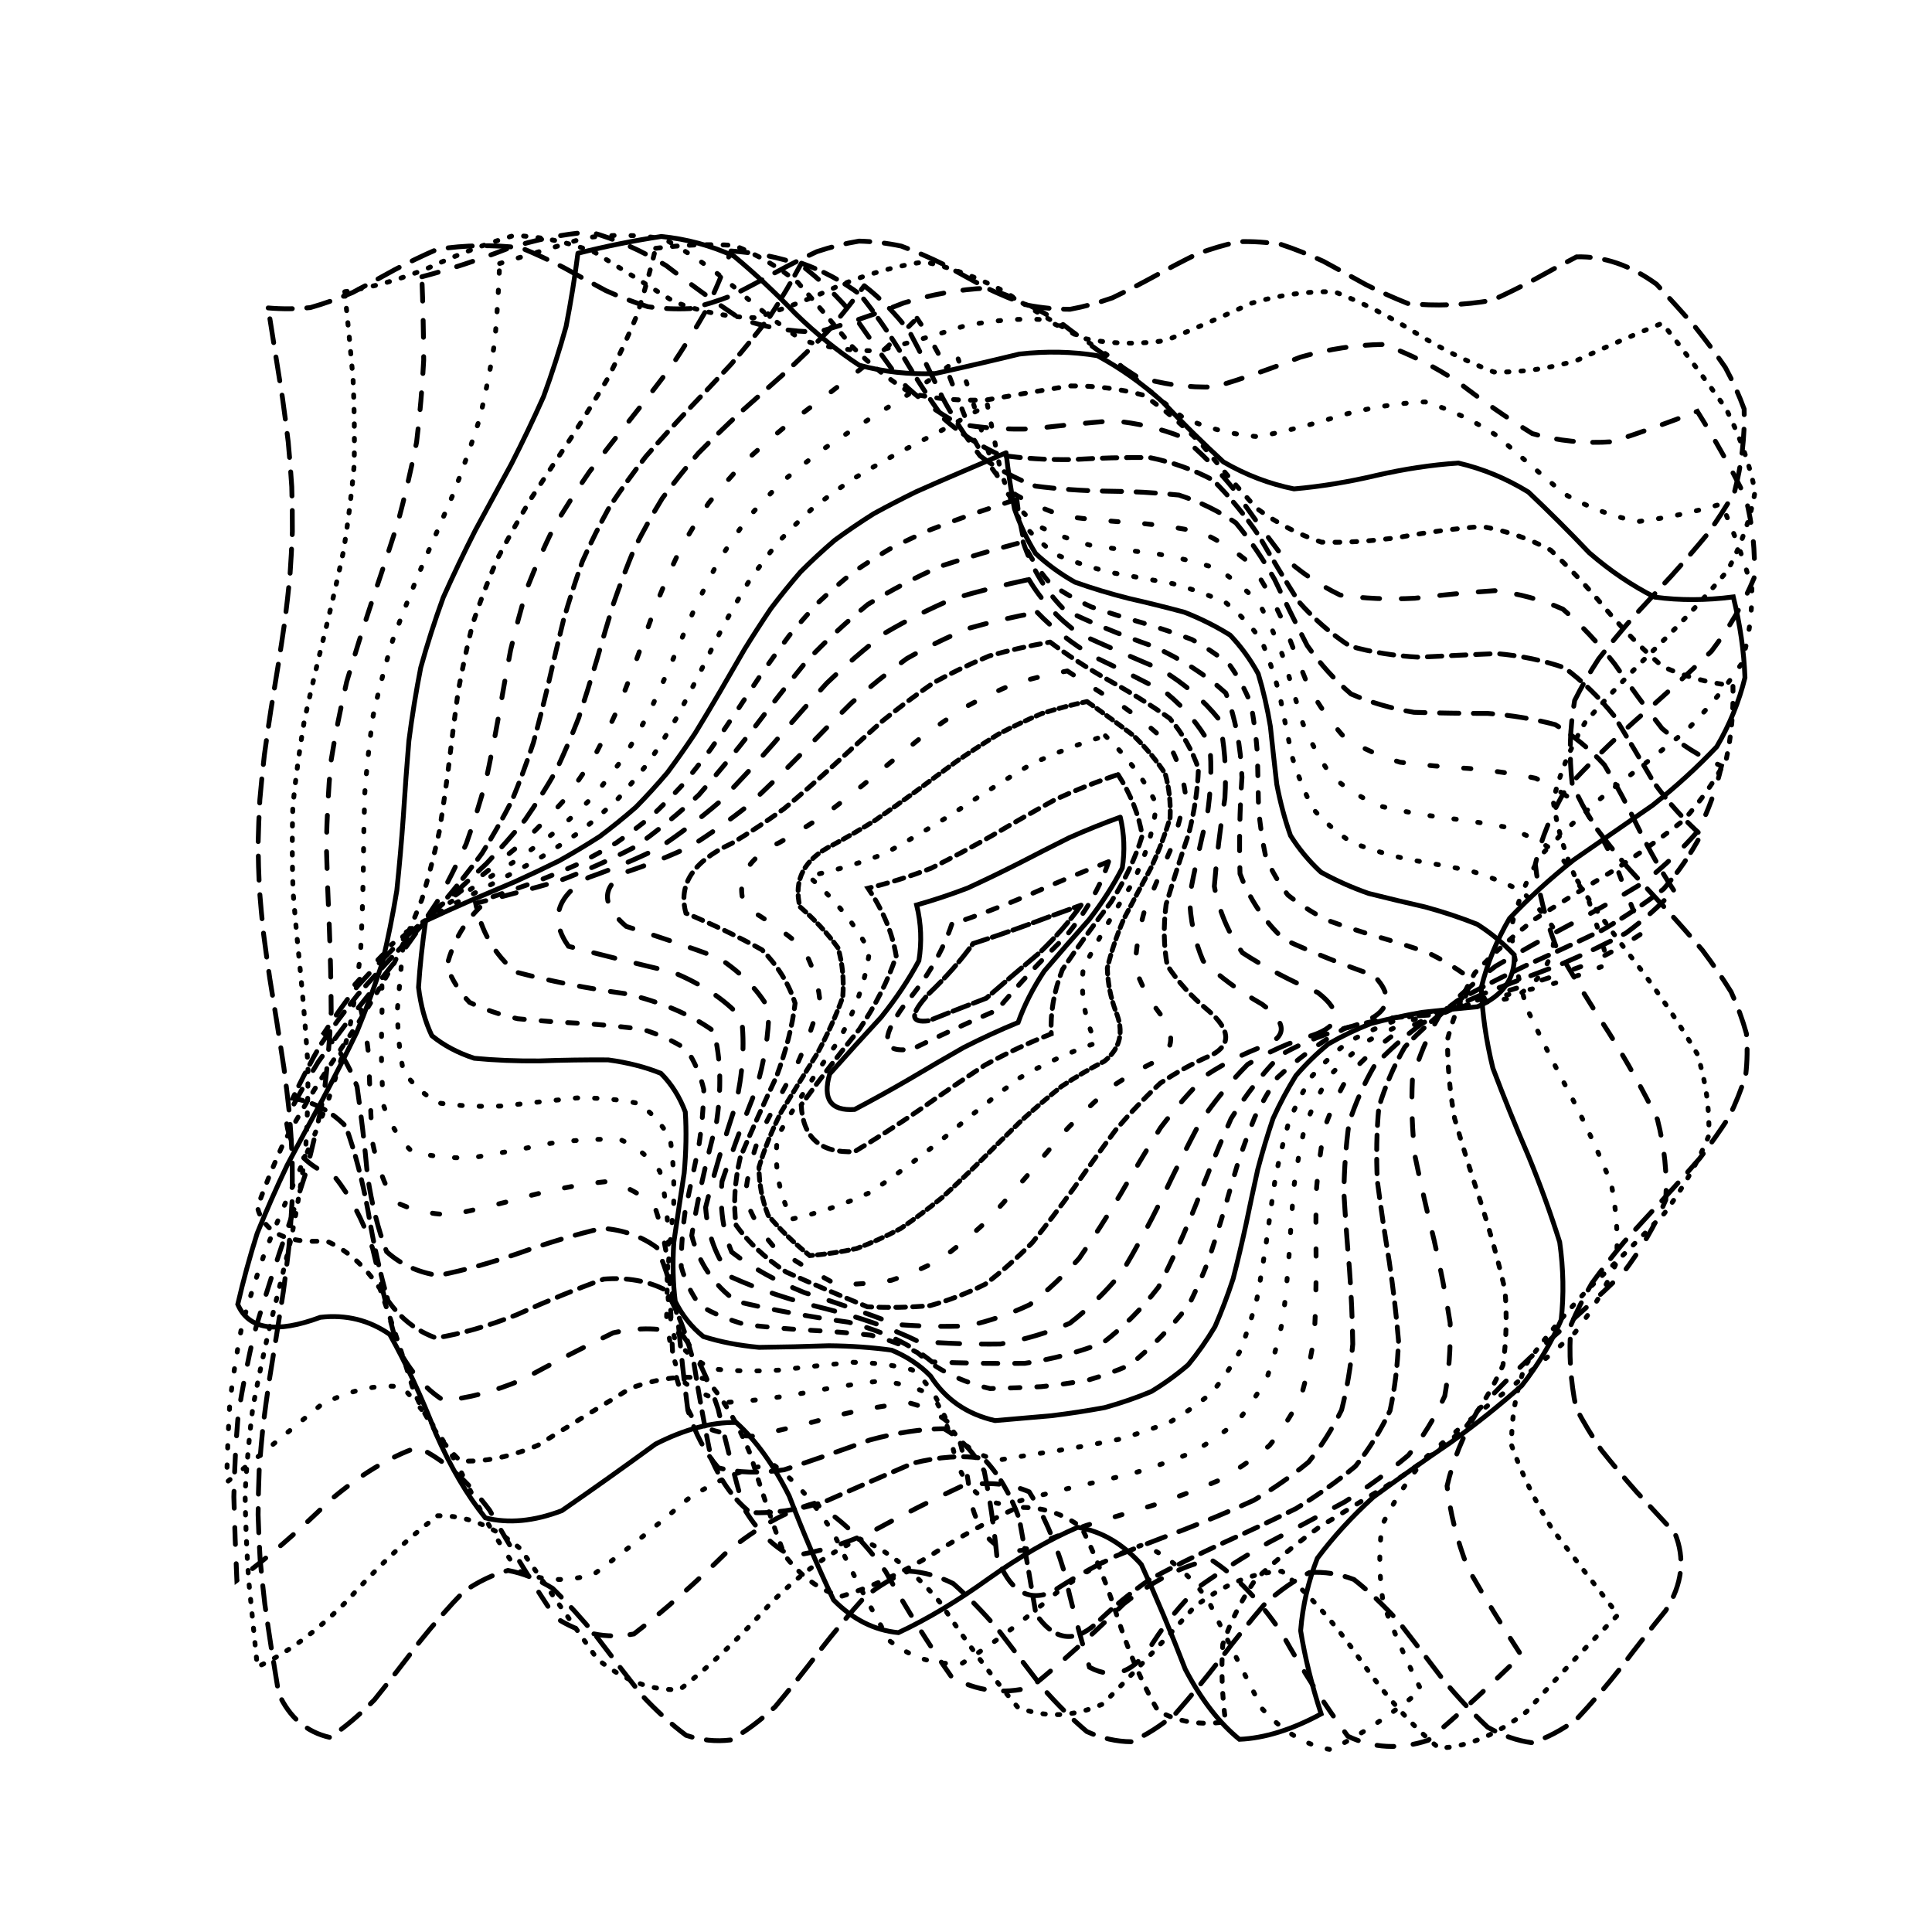 <svg xmlns="http://www.w3.org/2000/svg" version="1.1" xmlns:xlink="http://www.w3.org/1999/xlink" xmlns:svgjs="http://svgjs.dev/svgjs" viewBox="0 0 800 800"><defs><linearGradient x1="50%" y1="0%" x2="50%" y2="100%" id="ccchaos-grad"><stop stop-color="hsl(265, 55%, 30%)" stop-opacity="1" offset="0%"></stop><stop stop-color="hsl(265, 55%, 60%)" stop-opacity="1" offset="100%"></stop></linearGradient></defs><g stroke-width="2" stroke="url(#ccchaos-grad)" fill="none" stroke-linecap="round"><path d="M111.04 127.51Q119.78 128.27 128.52 127.36 137.26 124.88 145.99 121.13 154.73 116.55 163.47 111.67 172.21 107.06 180.95 103.26 198.43 100.56 215.9 102.68 224.64 106.27 233.38 110.77 242.12 115.65 250.86 120.33 259.59 124.27 268.33 127.01 277.07 128.22 285.81 127.78 294.55 125.71 303.29 122.28 312.02 117.88 320.76 113.02 329.5 108.28 338.24 104.2 346.98 101.28 355.72 99.84 364.46 100.05 373.19 101.9 381.93 105.16 390.67 109.46 399.41 114.29 408.15 119.08 416.89 123.28 425.62 126.39 434.36 128.05 443.1 128.07 451.84 126.44 460.58 123.35 469.32 119.17 478.05 114.39 486.79 109.55 495.53 105.24 504.27 101.95 513.01 100.07 521.75 99.82 530.49 101.23 539.22 104.13 547.96 108.19 556.7 112.92 565.44 117.78 574.18 122.2 582.92 125.66 600.39 127.4 617.87 124.34 626.61 120.42 635.35 115.75 644.08 110.87 652.82 106.36 669.75 105.9 685.93 117.68 693.93 126.3 701.57 134.92 708.51 143.54 714.43 152.16 719.08 160.77 722.22 169.39 722.7 186.63 718.17 203.87 713.23 212.49 707.06 221.11 699.93 229.73 692.18 238.35 684.15 246.97 676.21 255.59 668.7 264.21 661.97 272.82 656.33 281.44 652.03 290.06 649 307.3 651.01 324.54 654.86 333.16 660.12 341.78 666.54 350.4 673.85 359.02 681.7 367.64 689.74 376.26 697.61 384.87 704.96 393.49 711.46 402.11 716.81 410.73 720.76 419.35 723.15 427.97 723.86 436.59 722.86 445.21 720.2 453.83 716 462.45 710.44 471.07 703.79 479.69 696.32 488.31 688.39 496.93 680.36 505.54 672.58 514.16 665.4 522.78 659.15 531.4 654.11 540.02 650.52 548.64 649.06 565.88 652.65 583.12 657.19 591.74 663.03 600.36 669.91 608.98 677.52 617.59 685.5 626.21 693.51 634.83 700.06 650.64 689.73 666.89 680.51 678.18 671.29 690.38 662.07 702.07 652.85 711.89 643.63 718.67 634.42 721.63 625.2 720.42 615.98 715.18 606.76 706.53 597.54 695.47 588.32 683.31 579.1 671.46 569.88 661.31 560.67 654.05 551.45 650.53 542.23 651.16 533.01 655.86 523.79 664.09 514.57 674.88 505.35 686.98 496.13 698.95 486.92 709.42 477.7 717.14 468.48 721.21 459.26 721.17 450.04 717.01 440.82 709.22 431.6 698.72 422.39 686.72 413.17 674.64 403.95 663.89 394.73 655.73 385.51 651.1 376.29 650.56 367.07 654.16 357.85 661.49 348.64 671.69 339.42 683.56 330.2 695.71 320.98 706.73 311.76 715.32 302.54 720.48 293.32 721.61 284.1 718.56 274.89 711.71 265.67 701.85 256.45 690.13 247.23 677.93 238.01 666.67 228.79 657.68 219.57 651.99 210.35 650.29 201.14 652.76 191.92 659.12 182.7 668.63 173.48 680.16 164.26 692.38 155.04 703.86 145.82 713.24 136.6 719.43 122.12 716.14 115.41 701.31 113.9 692.05 112.4 682.8 110.97 673.54 109.67 664.29 108.57 655.03 107.72 645.78 107.15 636.52 106.88 627.27 106.94 618.02 107.32 608.76 108 599.51 108.94 590.25 110.12 581 111.47 571.74 112.93 562.49 114.45 553.23 115.94 543.98 117.34 534.72 118.6 525.47 119.64 516.21 120.43 506.96 120.93 497.7 121.12 488.45 120.99 479.19 120.54 469.94 119.79 460.68 118.79 451.43 117.57 442.17 116.18 432.92 114.7 423.66 113.19 414.41 111.71 405.15 110.33 395.9 109.13 386.64 108.14 377.39 107.41 368.14 106.98 358.88 106.87 349.63 107.08 340.37 107.6 331.12 108.41 321.86 109.47 312.61 110.74 303.35 112.15 294.1 113.65 284.84 115.16 275.59 116.62 266.33 117.96 257.08 119.12 247.82 120.05 238.57 120.71 229.31 121.06 220.06 121.1 210.8 120.81 201.55 120.22 192.29 119.35 183.04 118.23 173.78 116.93 164.53 115.49 155.27 113.98 146.02 112.48 136.76 111.04 127.51" stroke-dasharray="10 6" transform="rotate(0, 400, 400)" opacity="0.85"></path><path d="M123.72 139.62Q140.76 135.68 157.79 127.24 174.83 117.85 191.87 111.48 208.9 110.8 225.94 116.1 242.97 125.15 260.01 134.13 277.04 139.27 294.08 138.39 311.11 131.87 328.15 122.45 345.18 114.11 362.22 110.35 379.26 112.76 396.29 120.33 413.33 129.86 430.36 137.34 447.4 139.62 464.43 135.74 481.47 127.33 498.5 117.94 515.54 111.52 532.57 110.77 549.61 116.02 566.64 125.05 583.68 134.06 600.72 139.25 617.75 138.43 634.79 131.95 651.82 122.54 668.86 114.17 684 130.88 697.65 147.59 707.56 164.31 712.09 181.02 710.5 197.73 703.04 214.44 690.96 231.16 676.23 247.87 661.3 264.58 648.64 281.29 640.32 298.01 637.73 314.72 641.3 331.43 650.43 348.14 663.62 364.85 678.68 381.57 693.14 398.28 704.6 414.99 711.17 431.7 711.77 448.42 706.29 465.13 695.65 481.84 681.6 498.55 666.45 515.27 652.72 531.98 642.66 548.69 637.95 565.4 639.35 582.12 646.64 598.83 658.61 615.54 673.29 632.25 688.25 648.97 670.73 669.1 653.22 691.72 635.7 707.29 618.19 709.26 600.67 696.79 583.15 675.14 565.64 653.43 548.12 640.8 530.61 642.59 513.09 658.02 495.57 680.61 478.06 700.83 460.54 710.17 443.03 704.69 425.51 686.69 407.99 663.77 390.48 645.58 372.96 639.78 355.45 648.82 337.93 668.88 320.41 691.52 302.9 707.2 285.38 709.31 267.87 696.96 250.35 675.36 232.83 653.6 215.32 640.86 197.8 642.5 180.29 657.83 162.77 680.39 145.26 700.68 127.74 710.15 124.64 692.32 121.6 674.49 119.12 656.66 117.61 638.83 117.32 621 118.3 603.17 120.38 585.34 123.23 567.51 126.36 549.69 129.27 531.86 131.48 514.03 132.61 496.2 132.48 478.37 131.12 460.54 128.75 442.71 125.76 424.88 122.64 407.05 119.91 389.22 118.02 371.39 117.28 353.57 117.82 335.74 119.54 317.91 122.16 300.08 125.25 282.25 128.3 264.42 130.8 246.59 132.35 228.76 132.68 210.93 131.74 193.1 129.69 175.27 126.86 157.44 123.72 139.62" stroke-dasharray="1 5" transform="rotate(4.04, 400, 400)" opacity="0.57"></path><path d="M136.8 149.11Q153.38 142.12 169.97 132.75 186.55 124.64 203.14 120.95 219.72 123.12 236.31 130.31 252.89 139.71 269.48 147.66 286.06 151.07 302.65 148.61 319.24 141.24 335.82 131.83 352.41 124.03 368.99 120.9 385.58 123.64 402.16 131.2 418.75 140.62 435.33 148.24 451.92 151.09 468.5 148.07 485.09 140.34 501.68 130.92 518.26 123.48 534.85 120.91 551.43 124.21 568.02 132.11 584.6 141.51 601.19 148.77 617.77 151.06 634.36 147.47 650.94 139.42 667.53 130.04 681.24 146.29 692.33 162.55 699.09 178.8 700.51 195.06 696.37 211.31 687.29 227.57 674.67 243.83 660.41 260.08 646.71 276.34 635.64 292.59 628.88 308.85 627.48 325.1 631.64 341.36 640.73 357.62 653.37 373.87 667.62 390.13 681.32 406.38 692.38 422.64 699.12 438.9 700.5 455.15 696.32 471.41 687.22 487.66 674.58 503.92 660.32 520.17 646.63 536.43 635.58 552.69 628.86 568.94 627.49 585.2 631.69 601.45 640.81 617.71 653.46 633.96 667.71 650.22 651.12 671.91 634.54 690.52 617.95 698.8 601.36 693.53 584.77 676.75 568.18 655.01 551.59 636.77 535 629.12 518.41 635.06 501.82 652.27 485.23 674.04 468.64 691.9 452.05 698.89 435.46 692.3 418.87 674.68 402.28 652.91 385.69 635.45 369.1 629.1 352.51 636.35 335.92 654.36 319.33 676.12 302.74 693.16 286.15 698.85 269.56 690.96 252.97 672.57 236.38 650.85 219.79 634.24 203.2 629.22 186.61 637.74 170.02 656.49 153.43 678.16 136.84 694.31 133.61 677.27 130.74 660.24 128.68 643.2 127.73 626.16 128.04 609.12 129.56 592.09 132.06 575.05 135.16 558.01 138.39 540.97 141.26 523.94 143.32 506.9 144.26 489.86 143.95 472.82 142.42 455.79 139.92 438.75 136.82 421.71 133.59 404.67 130.73 387.64 128.67 370.6 127.73 353.56 128.04 336.52 129.57 319.49 132.08 302.45 135.18 285.41 138.41 268.37 141.27 251.34 143.33 234.3 144.27 217.26 143.94 200.22 142.41 183.19 139.9 166.15 136.8 149.11" stroke-dasharray="7 8" transform="rotate(8.08, 400, 400)" opacity="0.69"></path><path d="M150.12 156.13Q166.23 147.32 182.34 138.4 198.45 132.56 214.56 131.9 230.67 136.65 246.78 145.11 262.89 154.24 279 160.78 295.11 162.37 311.22 158.45 327.33 150.42 343.45 141.16 359.56 133.99 375.67 131.49 391.78 134.55 407.89 142.07 424 151.35 440.11 159.08 456.22 162.47 472.33 160.31 488.44 153.38 504.55 144.16 520.66 135.95 536.77 131.71 552.88 132.95 568.99 139.22 585.1 148.29 601.22 156.89 617.33 161.94 633.44 161.63 649.55 156.08 665.66 147.26 677.2 163.09 685.35 178.91 688.97 194.73 687.55 210.56 681.29 226.38 671.06 242.2 658.31 258.02 644.81 273.85 632.46 289.67 622.98 305.49 617.71 321.31 617.38 337.14 622.04 352.96 631.04 368.78 643.11 384.61 656.56 400.43 669.52 416.25 680.16 432.07 687 447.9 689.07 463.72 686.09 479.54 678.48 495.37 667.29 511.19 654.1 527.01 640.76 542.83 629.13 558.66 620.84 574.48 617.06 590.3 618.31 606.13 624.42 621.95 634.53 637.77 647.23 653.59 631.55 673.19 615.88 685.54 600.2 686.22 584.52 674.99 568.85 655.87 553.17 635.72 537.49 621.76 521.82 619.01 506.14 628.44 490.46 646.68 474.79 667.19 459.11 682.6 443.43 687.4 427.76 679.86 412.08 662.69 396.4 642.04 380.73 625.32 365.05 618.52 349.37 624.09 333.7 640.03 318.02 660.61 302.34 678.46 286.67 687.18 270.99 683.64 255.31 669.11 239.63 648.8 223.96 629.99 208.28 619.44 192.6 620.91 176.93 633.89 161.25 653.72 145.57 673.29 142.44 657.13 139.95 640.97 138.44 624.81 138.13 608.65 139.07 592.49 141.11 576.33 143.98 560.16 147.27 544 150.52 527.84 153.28 511.68 155.16 495.52 155.89 479.36 155.38 463.19 153.69 447.03 151.07 430.87 147.88 414.71 144.56 398.55 141.58 382.39 139.36 366.23 138.21 350.06 138.29 333.9 139.59 317.74 141.93 301.58 144.98 285.42 148.31 269.26 151.45 253.09 153.97 236.93 155.52 220.77 155.87 204.61 154.97 188.45 152.96 172.29 150.12 156.13" stroke-dasharray="1 7" transform="rotate(12.12, 400, 400)" opacity="0.09"></path><path d="M163.51 161.26Q179.11 152.16 194.71 144.98 210.31 142.08 225.9 144.42 241.5 151.22 257.1 160.26 272.7 168.55 288.29 173.36 303.89 173.13 319.49 167.91 335.09 159.43 350.68 150.48 366.28 144 381.88 142.13 397.48 145.47 413.07 152.93 428.67 162.06 444.27 169.85 459.87 173.74 475.46 172.45 491.06 166.4 506.66 157.59 522.26 148.91 537.85 143.22 553.45 142.39 569.05 146.69 584.65 154.71 600.24 163.82 615.84 171 631.44 173.91 647.04 171.58 662.64 164.78 671.49 180.15 676.57 195.52 677.2 210.88 673.32 226.25 665.43 241.62 654.52 256.99 642.01 272.35 629.5 287.72 618.59 303.09 610.68 318.45 606.79 333.82 607.42 349.19 612.48 364.55 621.33 379.92 632.83 395.29 645.51 410.65 657.73 426.02 667.94 441.39 674.82 456.75 677.49 472.12 675.6 487.49 669.4 502.85 659.69 518.22 647.71 533.59 634.99 548.95 623.18 564.32 613.77 579.69 607.99 595.06 606.57 610.42 609.69 625.79 616.96 641.16 627.44 656.52 612.65 671.07 597.86 676.05 583.07 669.83 568.28 654.45 553.48 634.98 538.69 617.81 523.9 608.6 509.11 610.37 494.32 622.55 479.53 641.13 464.73 659.99 449.94 672.93 435.15 675.69 420.36 667.37 405.57 650.7 390.77 631.17 375.98 615.2 361.19 608.04 346.4 612.05 331.61 625.92 316.82 645.07 302.02 663.21 287.23 674.37 272.44 674.88 257.65 664.57 242.86 646.84 228.06 627.51 213.27 612.94 198.48 607.94 183.69 614.14 160.1 631.62 149.36 618.49 148.52 603.25 148.9 588.01 150.45 572.77 152.96 557.53 156.12 542.29 159.52 527.04 162.73 511.8 165.32 496.56 166.98 481.32 167.48 466.08 166.77 450.84 164.93 435.6 162.2 420.36 158.93 405.12 155.54 389.87 152.47 374.63 150.1 359.39 148.75 344.15 148.58 328.91 149.62 313.67 151.74 298.43 154.65 283.19 158 267.94 161.34 252.7 164.26 237.46 166.37 222.22 167.41 206.98 167.24 191.74 165.88 176.5 163.51 161.26" stroke-dasharray="8 0" transform="rotate(16.16, 400, 400)" opacity="0.18"></path><path d="M176.78 165.48Q191.82 157.6 206.85 153.14 221.89 153.45 236.93 158.42 251.96 166.58 267 175.46 282.04 182.4 297.07 185.31 312.11 183.32 327.15 177.02 342.18 168.31 357.22 159.81 372.26 154.07 387.29 152.81 402.33 156.42 417.37 163.8 432.41 172.75 447.44 180.57 462.48 184.91 477.52 184.47 492.55 179.38 507.59 171.16 522.63 162.3 537.66 155.45 552.7 152.67 567.74 154.79 582.77 161.19 597.81 169.92 612.85 178.38 627.88 184.02 642.92 185.14 657.96 181.41 663.86 196.26 665.91 211.11 663.88 225.96 658 240.81 648.97 255.66 637.82 270.51 625.89 285.36 614.54 300.21 605.13 315.05 598.74 329.9 596.12 344.75 597.59 359.6 602.96 374.45 611.61 389.3 622.54 404.15 634.45 419 645.96 433.85 655.71 448.7 662.58 463.55 665.75 478.39 664.85 493.24 659.99 508.09 651.74 522.94 641.07 537.79 629.21 552.64 617.56 567.49 607.49 582.34 600.16 597.19 596.44 612.04 596.77 626.88 601.1 641.73 608.93 656.58 594.98 664.27 581.03 661.96 567.09 650.34 553.14 632.91 539.19 614.9 525.25 601.73 511.3 597.36 497.35 603.09 483.4 617.2 469.46 635.47 455.51 652.38 441.56 662.87 427.62 663.78 413.67 654.84 399.72 638.73 385.77 620.3 371.83 605.08 357.88 597.65 343.93 600.24 329.99 612.07 316.04 629.59 302.09 647.53 288.15 660.5 274.2 664.61 260.25 658.61 246.3 644.32 232.36 626.02 218.41 609.22 204.46 598.96 190.52 598.32 168.47 608.47 159.11 595.11 159.02 580.79 160.09 566.47 162.21 552.15 165.12 537.83 168.48 523.51 171.9 509.19 174.99 494.86 177.37 480.54 178.77 466.22 179.03 451.9 178.12 437.58 176.13 423.26 173.32 408.94 169.99 394.62 166.55 380.3 163.4 365.97 160.9 351.65 159.35 337.33 158.92 323.01 159.68 308.69 161.52 294.37 164.24 280.05 167.52 265.73 170.97 251.41 174.18 237.09 176.79 222.76 178.49 208.44 179.08 194.12 178.49 179.8 176.78 165.48" stroke-dasharray="2 5" transform="rotate(20.2, 400, 400)" opacity="0.81"></path><path d="M189.71 169.99Q204.14 164.58 218.56 163.38 232.98 166.72 247.4 173.68 261.83 182.37 276.25 190.41 290.67 195.61 305.1 196.54 319.52 192.94 333.94 185.81 348.36 177.09 362.79 169.17 377.21 164.2 391.63 163.55 406.06 167.39 420.48 174.67 434.9 183.41 449.32 191.22 463.75 195.96 478.17 196.34 492.59 192.25 507.01 184.81 521.44 176.06 535.86 168.38 550.28 163.88 564.71 163.78 579.13 168.11 593.55 175.68 607.97 184.44 622.4 191.98 636.82 196.25 651.24 196.07 654.15 210.32 653.43 224.56 649.16 238.81 641.79 253.05 632.11 267.3 621.13 281.54 610.04 295.79 600.01 310.03 592.1 324.28 587.15 338.52 585.69 352.77 587.87 367.01 593.47 381.26 601.89 395.5 612.22 409.75 623.39 423.99 634.19 438.24 643.49 452.48 650.29 466.73 653.87 480.97 653.85 495.22 650.24 509.46 643.41 523.71 634.1 537.95 623.29 552.2 612.13 566.44 601.8 580.69 593.41 594.93 587.84 609.18 585.69 623.42 583.09 644.96 565.85 643.78 552.7 628.81 539.55 611.43 526.4 596.39 513.25 587.8 500.1 588 486.95 596.95 473.8 612.19 460.65 629.56 447.5 644.32 434.35 652.43 421.2 651.68 408.05 642.28 394.9 626.78 381.74 609.43 368.59 594.97 355.44 587.34 342.29 588.64 329.14 598.5 315.99 614.24 302.84 631.55 289.69 645.7 276.54 652.83 263.39 650.99 250.24 640.68 237.09 624.72 223.94 607.47 210.79 593.64 197.64 587.01 177.14 588.05 169.32 573.26 169.99 559.81 171.73 546.37 174.34 532.93 177.55 519.49 181.02 506.05 184.38 492.6 187.28 479.16 189.4 465.72 190.52 452.28 190.53 438.84 189.42 425.39 187.3 411.95 184.41 398.51 181.05 385.07 177.58 371.63 174.36 358.18 171.75 344.74 170.01 331.3 169.33 317.86 169.78 304.41 171.32 290.97 173.78 277.53 176.9 264.09 180.35 250.65 183.76 237.2 186.77 223.76 189.07 210.32 190.39 196.88 190.62 183.44 189.71 169.99" stroke-dasharray="7 9" transform="rotate(24.24, 400, 400)" opacity="0.93"></path><path d="M202.11 176Q215.86 173.83 229.62 175.91 243.37 181.71 257.13 189.81 270.88 198.2 284.64 204.81 298.39 208.01 312.15 207 325.9 202.03 339.66 194.34 353.41 185.82 367.17 178.58 380.92 174.41 394.68 174.34 408.44 178.38 422.19 185.54 435.95 194.05 449.7 201.81 463.46 206.89 477.21 208.04 490.97 204.98 504.72 198.47 518.48 190.1 532.23 181.96 545.99 176.05 559.74 173.83 573.5 175.86 587.25 181.62 601.01 189.7 614.76 198.1 628.52 204.75 642.27 207.99 642.37 221.54 639.26 235.09 633.25 248.64 624.92 262.18 615.05 275.73 604.61 289.28 594.58 302.83 585.94 316.37 579.51 329.92 575.91 343.47 575.48 357.02 578.27 370.56 584.01 384.11 592.15 397.66 601.9 411.21 612.33 424.75 622.44 438.3 631.27 451.85 637.95 465.4 641.86 478.94 642.61 492.49 640.14 506.04 634.68 519.59 626.76 533.14 617.13 546.68 606.72 560.23 596.53 573.78 587.53 587.33 580.6 600.87 576.39 614.42 570.18 631.64 552.65 622.6 540.24 606.53 527.83 591.06 515.43 580.03 503.02 576.16 490.61 580.4 478.21 591.71 465.8 607.29 453.4 623.29 440.99 635.76 428.58 641.61 416.18 639.4 403.77 629.68 391.37 614.84 378.96 598.56 366.55 584.86 354.15 577.12 341.74 577.26 329.34 585.24 316.93 599.1 304.52 615.4 292.12 630.11 279.71 639.61 267.3 641.54 254.9 635.43 242.49 622.79 230.09 606.73 217.68 591.24 205.27 580.13 192.87 576.16 180.46 580.3 179.74 567.67 180.11 555.03 181.51 542.4 183.83 529.76 186.83 517.13 190.23 504.49 193.71 491.86 196.93 479.23 199.57 466.59 201.4 453.96 202.22 441.32 201.97 428.69 200.67 416.05 198.43 403.42 195.49 390.78 192.11 378.15 188.62 365.52 185.37 352.88 182.65 340.25 180.73 327.61 179.8 314.98 179.94 302.34 181.15 289.71 183.29 277.07 186.18 264.44 189.53 251.81 193.02 239.17 196.31 226.54 199.1 213.9 201.1 201.27 202.14 188.63 202.11 176" stroke-dasharray="6 4" transform="rotate(28.28, 400, 400)" opacity="0.94"></path><path d="M213.8 184.48Q226.83 185.75 239.87 190.62 252.91 198.03 265.94 206.31 278.98 213.64 292.02 218.38 305.06 219.47 318.09 216.68 331.13 210.63 344.17 202.65 357.2 194.53 370.24 188.07 383.28 184.71 396.31 185.18 409.35 189.4 422.39 196.41 435.43 204.67 448.46 212.33 461.5 217.69 474.54 219.57 487.57 217.54 500.61 212.05 513.65 204.33 526.69 196.09 539.72 189.16 552.76 185.09 565.8 184.77 578.83 188.28 591.87 194.84 604.91 202.99 617.94 210.92 630.98 216.87 628.63 229.64 623.63 242.4 616.43 255.17 607.63 267.94 598.01 280.71 588.38 293.47 579.59 306.24 572.38 319.01 567.37 331.78 565.01 344.54 565.49 357.31 568.77 370.08 574.57 382.85 582.39 395.62 591.55 408.38 601.27 421.15 610.71 433.92 619.05 446.69 625.57 459.45 629.72 472.22 631.14 484.99 629.7 497.76 625.52 510.52 618.97 523.29 610.62 536.06 601.18 548.83 591.46 561.6 582.31 574.36 574.5 587.13 568.73 599.9 559.39 613.57 541.59 599.84 529.88 584.8 518.17 572.7 506.46 566.22 494.74 566.8 483.03 574.32 471.32 587.1 459.6 602.3 447.89 616.55 436.18 626.67 424.46 630.42 412.75 626.96 401.04 617.06 389.32 602.92 377.61 587.69 365.9 574.75 354.18 566.98 342.47 566.1 330.76 572.31 319.04 584.23 307.33 599.21 295.62 613.92 283.9 625.09 272.19 630.24 260.48 628.22 248.76 619.48 237.05 605.96 225.34 590.68 213.62 577.02 201.91 568.02 190.2 565.69 190.36 553.77 191.52 541.86 193.59 529.95 196.38 518.04 199.66 506.12 203.13 494.21 206.51 482.3 209.5 470.39 211.84 458.47 213.34 446.56 213.85 434.65 213.35 422.74 211.86 410.82 209.53 398.91 206.54 387 203.17 375.08 199.69 363.17 196.41 351.26 193.61 339.35 191.54 327.43 190.37 315.52 190.19 303.61 191.04 291.7 192.83 279.78 195.41 267.87 198.56 255.96 202 244.05 205.44 232.13 208.59 220.22 211.17 208.31 212.95 196.4 213.8 184.48" stroke-dasharray="8 6" transform="rotate(32.32, 400, 400)" opacity="0.79"></path><path d="M224.65 196.03Q236.93 200.31 249.2 207.11 261.48 215.08 273.75 222.64 286.03 228.28 298.3 230.88 310.58 229.93 322.86 225.62 335.13 218.8 347.41 210.82 359.68 203.28 371.96 197.67 384.23 195.1 396.51 196.09 408.78 200.44 421.06 207.28 433.34 215.26 445.61 222.79 457.89 228.37 470.16 230.9 482.44 229.87 494.71 225.49 506.99 218.62 519.27 210.64 531.54 203.13 543.82 197.57 556.09 195.08 568.37 196.15 580.64 200.57 592.92 207.45 605.19 215.44 617.47 222.94 613.16 234.87 606.83 246.8 598.98 258.73 590.2 270.66 581.18 282.59 572.61 294.52 565.14 306.45 559.35 318.38 555.69 330.31 554.44 342.24 555.7 354.17 559.36 366.1 565.15 378.03 572.62 389.96 581.19 401.89 590.21 413.82 598.99 425.75 606.84 437.68 613.16 449.61 617.47 461.54 619.44 473.47 618.91 485.39 615.93 497.32 610.71 509.25 603.68 521.18 595.36 533.11 586.39 545.04 577.48 556.97 569.29 568.9 562.47 580.83 550.67 592.05 532.73 577.13 521.66 564.88 510.59 557.02 499.53 555.12 488.46 559.55 477.39 569.43 466.33 582.81 455.26 597.01 444.19 609.23 433.12 617.03 422.06 618.86 410.99 614.36 399.92 604.42 388.85 591.02 377.79 576.82 366.72 564.64 355.65 556.91 344.58 555.15 333.52 559.71 322.45 569.7 311.38 583.13 300.31 597.32 289.25 609.46 278.18 617.14 267.11 618.83 256.04 614.19 244.98 604.15 233.91 590.7 222.84 576.52 211.77 564.41 200.71 556.8 201.73 545.52 203.62 534.25 206.22 522.98 209.36 511.7 212.77 500.43 216.19 489.15 219.38 477.88 222.07 466.6 224.06 455.33 225.2 444.06 225.4 432.78 224.65 421.51 223 410.23 220.58 398.96 217.58 387.69 214.23 376.41 210.78 365.14 207.5 353.86 204.64 342.59 202.43 331.32 201.03 320.04 200.55 308.77 201.02 297.49 202.42 286.22 204.64 274.95 207.49 263.67 210.77 252.4 214.22 241.12 217.58 229.85 220.58 218.58 223 207.3 224.65 196.03" stroke-dasharray="3 11" transform="rotate(36.36, 400, 400)" opacity="0.74"></path><path d="M234.6 210.68Q246.08 217.06 257.56 224.67 269.04 232.16 280.52 238.21 292.01 241.75 303.49 242.17 314.97 239.37 326.45 233.87 337.93 226.62 349.41 218.91 360.89 212.1 372.37 207.39 383.85 205.6 395.33 207.06 406.81 211.5 418.29 218.15 429.78 225.83 441.26 233.18 452.74 238.92 464.22 242.02 475.7 241.95 487.18 238.71 498.66 232.87 510.14 225.47 521.62 217.81 533.1 211.24 544.58 206.92 556.07 205.61 567.55 207.54 579.03 212.38 590.51 219.26 601.99 226.98 596.29 238.04 589.2 249.11 581.22 260.18 572.88 271.24 564.75 282.31 557.38 293.38 551.29 304.44 546.88 315.51 544.46 326.58 544.19 337.64 546.09 348.71 550.02 359.78 555.73 370.84 562.82 381.91 570.81 392.98 579.15 404.04 587.28 415.11 594.64 426.18 600.72 437.24 605.12 448.31 607.54 459.38 607.8 470.45 605.89 481.51 601.94 492.58 596.23 503.65 589.13 514.71 581.14 525.78 572.79 536.85 564.67 547.91 557.32 558.98 543.81 568.95 525.93 556.04 515.47 547.74 505.01 544.42 494.55 546.67 484.09 554.09 473.62 565.37 463.16 578.53 452.7 591.24 442.24 601.26 431.78 606.82 421.32 606.95 410.86 601.62 400.4 591.77 389.94 579.14 379.48 565.95 369.02 554.54 358.56 546.91 348.09 544.4 337.63 547.47 327.17 555.57 316.71 567.27 306.25 580.51 295.79 592.95 285.33 602.4 274.87 607.2 264.41 606.49 253.95 600.41 243.49 590.02 233.03 577.16 222.56 564.09 212.1 553.12 213.89 542.42 216.37 531.72 219.37 521.02 222.69 510.32 226.09 499.61 229.35 488.91 232.25 478.21 234.58 467.51 236.19 456.81 236.97 446.11 236.86 435.41 235.88 424.7 234.08 414 231.6 403.3 228.6 392.6 225.28 381.9 221.88 371.2 218.62 360.5 215.73 349.79 213.4 339.09 211.79 328.39 211.02 317.69 211.13 306.99 212.12 296.29 213.92 285.59 216.4 274.88 219.41 264.18 222.72 253.48 226.13 242.78 229.38 232.08 232.27 221.38 234.6 210.68" stroke-dasharray="1 9" transform="rotate(40.4, 400, 400)" opacity="0.82"></path><path d="M243.65 227.91Q254.31 235.19 264.98 242.44 275.64 248.54 286.31 252.53 296.97 253.8 307.64 252.15 318.3 247.84 328.97 241.53 339.63 234.21 350.29 227.01 360.96 221.05 371.62 217.25 382.29 216.21 392.95 218.09 403.62 222.59 414.28 229.02 424.95 236.37 435.61 243.51 446.27 249.33 456.94 252.92 467.6 253.73 478.27 251.63 488.93 246.95 499.6 240.41 510.26 233.03 520.93 225.95 531.59 220.28 542.25 216.9 552.92 216.32 563.58 218.64 576.34 231.93 571.13 250.58 563.47 260.79 555.9 271 548.87 281.22 542.82 291.43 538.09 301.64 534.98 311.86 533.66 322.07 534.23 332.28 536.64 342.49 540.76 352.71 546.32 362.92 553.01 373.13 560.42 383.35 568.1 393.56 575.59 403.77 582.45 413.98 588.26 424.2 592.68 434.41 595.43 444.62 596.36 454.84 595.41 465.05 592.64 475.26 588.2 485.48 582.37 495.69 575.51 505.9 568.01 516.11 560.33 526.33 552.93 536.54 538.53 546.35 520.93 537.89 511.05 534.03 501.17 534.99 491.28 540.6 481.4 550 471.52 561.73 461.63 573.97 451.75 584.81 441.87 592.58 431.98 596.06 422.1 594.72 412.22 588.76 402.33 579.12 392.45 567.28 382.57 555.09 372.68 544.43 362.8 536.97 352.92 533.86 343.03 535.58 333.15 541.87 323.27 551.76 313.39 563.69 303.5 575.83 293.62 586.29 283.74 593.44 273.85 596.17 263.97 594.07 254.09 587.45 244.2 577.34 234.32 565.32 224.44 553.24 226.85 543.08 229.75 532.91 232.97 522.74 236.3 512.58 239.56 502.41 242.55 492.24 245.08 482.08 247.01 471.91 248.21 461.74 248.63 451.58 248.22 441.41 247.02 431.24 245.11 421.08 242.58 410.91 239.6 400.74 236.34 390.58 233.01 380.41 229.79 370.24 226.88 360.08 224.46 349.91 222.67 339.74 221.63 329.57 221.38 319.41 221.95 309.24 223.3 299.07 225.36 288.91 227.99 278.74 231.04 268.57 234.33 258.41 237.66 248.24 240.83 238.07 243.65 227.91" stroke-dasharray="1 7" transform="rotate(44.44, 400, 400)" opacity="0.93"></path><path d="M251.87 246.7Q261.71 253.6 271.55 259.48 281.39 263.52 291.23 265.19 301.07 264.26 310.91 260.86 320.74 255.44 330.58 248.74 340.42 241.67 350.26 235.19 360.1 230.17 369.94 227.29 379.78 226.95 389.62 229.19 399.45 233.71 409.29 239.89 419.13 246.9 428.97 253.78 438.81 259.61 448.65 263.6 458.49 265.2 468.33 264.2 478.17 260.73 488 255.27 497.84 248.55 507.68 241.48 517.52 235.03 527.36 230.06 537.2 227.25 547.04 226.98 558.45 236.27 553 252.65 546.04 262.05 539.49 271.44 533.71 280.84 528.98 290.24 525.56 299.63 523.63 309.03 523.28 318.43 524.55 327.83 527.35 337.22 531.54 346.62 536.91 356.02 543.17 365.41 550 374.81 557.04 384.21 563.92 393.61 570.27 403 575.78 412.4 580.15 421.8 583.15 431.19 584.63 440.59 584.5 449.99 582.78 459.38 579.56 468.78 574.99 478.18 569.33 487.58 562.87 496.97 555.94 506.37 548.92 515.77 534.42 526.2 517.36 523.55 508.04 523.98 498.72 528.48 489.4 536.44 480.07 546.77 470.75 558.08 461.43 568.84 452.11 577.59 442.78 583.14 433.46 584.74 424.14 582.18 414.81 575.8 405.49 566.46 396.17 555.44 386.85 544.22 377.52 534.32 368.2 527.09 358.88 523.51 349.56 524.05 340.23 528.66 330.91 536.69 321.59 547.07 312.27 558.39 302.94 569.11 293.62 577.79 284.3 583.24 274.97 584.73 265.65 582.05 256.33 575.58 247.01 566.18 237.68 555.13 240.52 545.49 243.65 535.85 246.9 526.21 250.1 516.57 253.08 506.93 255.7 497.3 257.81 487.66 259.3 478.02 260.09 468.38 260.15 458.74 259.47 449.11 258.08 439.47 256.06 429.83 253.52 420.19 250.58 410.55 247.4 400.91 244.15 391.28 240.99 381.64 238.1 372 235.62 362.36 233.68 352.72 232.39 343.08 231.8 333.45 231.96 323.81 232.85 314.17 234.43 304.53 236.62 294.89 239.29 285.25 242.32 275.62 245.54 265.98 248.78 256.34 251.87 246.7" stroke-dasharray="7 0" transform="rotate(48.48, 400, 400)" opacity="0.71"></path><path d="M259.42 265.71Q268.43 271.13 277.45 274.9 286.46 276.57 295.48 275.95 304.5 273.12 313.51 268.39 322.53 262.34 331.54 255.66 340.56 249.13 349.58 243.53 358.59 239.5 367.61 237.52 376.62 237.81 385.64 240.36 394.66 244.85 403.67 250.76 412.69 257.4 421.7 263.99 430.72 269.76 439.74 274.05 448.75 276.33 457.77 276.35 466.78 274.11 475.8 269.87 484.82 264.12 493.83 257.53 502.85 250.89 511.86 244.95 520.88 240.43 529.9 237.84 540.22 242.79 535.19 256.71 529.21 265.35 523.85 273.99 519.35 282.63 515.92 291.26 513.51 308.54 515.11 325.81 518.18 334.45 522.37 343.09 527.49 351.73 533.31 360.37 539.57 369 545.98 377.64 552.26 386.28 558.11 394.92 563.29 403.55 567.55 412.19 571.94 429.47 572.38 446.74 570.26 455.38 566.91 464.02 562.48 472.66 557.17 481.3 551.23 489.93 544.91 498.57 531.02 510.03 514.76 513.39 506 517.38 497.23 524.38 488.46 533.55 479.7 543.83 470.93 554.01 462.16 562.9 453.39 569.46 444.63 572.93 435.86 572.89 427.09 569.36 418.32 562.74 409.56 553.81 400.79 543.61 392.02 533.35 383.26 524.21 374.49 517.27 365.72 513.34 356.95 512.88 348.19 515.94 339.42 522.17 330.65 530.84 321.88 540.92 313.12 551.25 304.35 560.62 295.58 567.92 286.82 572.31 278.05 573.26 269.28 570.68 257.65 556.12 257.93 538.3 261.03 529.21 263.95 520.12 266.56 511.04 268.73 501.95 270.38 492.87 271.42 483.78 271.81 474.69 271.53 465.61 270.59 456.52 269.05 447.44 266.96 438.35 264.42 429.26 261.54 420.18 258.46 411.09 255.31 402 252.24 392.92 249.39 383.83 246.87 374.75 244.82 365.66 243.31 356.57 242.42 347.49 242.19 338.4 242.62 329.31 243.71 320.23 245.39 311.14 247.6 302.06 250.23 292.97 253.17 283.88 256.27 274.8 259.42 265.71" stroke-dasharray="4 7" transform="rotate(52.52, 400, 400)" opacity="0.79"></path><path d="M266.49 283.49Q282.9 288.02 299.32 284.75 315.73 274.96 332.15 262.46 348.56 252.11 364.97 247.95 381.39 251.59 397.8 261.62 414.21 274.14 430.63 284.26 447.04 288.04 463.45 284.03 479.87 273.76 496.28 261.26 515.37 257.61 509.12 279.73 503.67 295.61 502.54 311.49 505.9 327.37 513.23 343.25 523.42 359.13 534.92 375.02 545.97 390.9 554.89 406.78 560.33 422.66 561.44 438.54 558.07 454.43 550.73 470.31 540.53 486.19 529.03 502.07 512.62 507.17 496.21 521.93 479.8 540.61 463.39 555.94 446.98 561.94 430.56 556.28 414.15 541.17 397.74 522.48 381.33 507.5 364.92 502.05 348.51 508.27 332.1 523.72 315.69 542.4 299.27 557.02 282.86 561.9 266.45 555.13 272.44 538.16 277.75 521.18 281.57 504.2 283.32 487.22 282.74 470.24 279.91 453.27 275.27 436.29 269.52 419.31 263.53 402.33 258.23 385.35 254.41 368.38 252.66 351.4 253.25 334.42 256.09 317.44 260.74 300.46 266.49 283.49" stroke-dasharray="6 7" transform="rotate(56.56, 400, 400)" opacity="0.51"></path><path d="M273.36 298.74Q288.2 298.44 303.04 291.74 317.88 280.84 332.72 269.34 347.56 261.02 362.4 258.6 377.24 262.9 392.08 272.49 406.91 284.22 421.75 294.23 436.59 299.23 451.43 297.57 466.27 289.8 481.11 278.47 498.91 270.96 495.42 289.2 492.24 303.8 492.75 318.4 496.89 333 504.11 347.6 513.51 362.2 523.86 376.8 533.85 391.39 542.19 405.99 547.81 420.59 549.98 435.19 548.44 449.79 543.38 464.39 535.45 478.99 525.66 493.59 510.41 504.14 495.15 520.24 479.89 536.59 464.64 547.81 449.38 550.21 434.13 542.99 418.87 528.54 403.62 511.61 388.36 497.76 373.1 491.56 357.85 495.04 342.59 507.06 327.34 523.66 312.08 539.39 291.9 541.45 291.34 518.16 294.13 502.49 294.98 486.81 293.78 471.14 290.68 455.47 286.08 439.8 280.58 424.12 274.87 408.45 269.68 392.78 265.7 377.11 263.42 361.43 263.14 345.76 264.89 330.09 268.45 314.42 273.36 298.74" stroke-dasharray="9 9" transform="rotate(60.6, 400, 400)" opacity="0.53"></path><path d="M280.34 310.61Q293.66 306.13 306.98 297.25 320.29 286.38 333.61 276.5 346.93 270.31 360.25 269.49 373.57 274.28 386.89 283.36 400.21 294.25 413.53 303.98 426.85 309.89 440.17 310.36 453.49 305.27 466.81 296 483.52 287.01 482.81 302.31 481.6 315.7 483.41 329.1 488.04 342.49 495.01 355.88 503.56 369.27 512.8 382.67 521.75 396.06 529.44 409.45 535.07 422.84 538.03 436.24 538.02 449.63 535.03 463.02 529.38 476.41 521.67 489.81 507.62 503.16 493.56 518.38 479.51 531.3 465.46 538.41 451.4 537.75 437.35 529.51 423.3 515.94 409.24 500.74 395.19 488.07 381.13 481.39 367.08 482.53 353.03 491.17 338.97 504.95 324.92 520.11 306.09 528.5 304.61 510.24 306.36 495.98 306.36 481.72 304.63 467.46 301.35 453.2 296.86 438.94 291.64 424.68 286.24 410.42 281.24 396.16 277.18 381.9 274.47 367.65 273.42 353.39 274.12 339.13 276.51 324.87 280.34 310.61" stroke-dasharray="7 9" transform="rotate(64.64, 400, 400)" opacity="0.67"></path><path d="M287.72 318.79Q299.58 311.45 311.44 301.79 323.3 291.96 335.16 284.13 347.02 280.05 358.88 280.63 370.74 285.73 382.6 294.23 394.46 304.23 406.33 313.51 418.19 320.01 430.05 322.28 441.91 319.82 453.77 313.18 469.46 304.94 471.31 318.28 471.71 330.5 474.46 342.72 479.33 354.94 485.9 367.15 493.59 379.37 501.75 391.59 509.67 403.81 516.67 416.03 522.15 428.25 525.63 440.47 526.82 452.69 525.61 464.91 522.1 477.13 516.61 489.35 503.81 502.81 491.01 515.42 478.22 524.39 465.42 527.71 452.63 524.64 439.83 515.88 427.03 503.36 414.24 489.87 401.44 478.41 388.65 471.53 375.85 470.75 363.05 476.25 350.26 486.81 337.46 500.07 319.07 498.18 317.44 471.94 315.29 459.18 311.91 446.41 307.58 433.65 302.69 420.89 297.66 408.13 292.91 395.36 288.85 382.6 285.85 369.84 284.15 357.07 283.9 344.31 285.12 331.55 287.72 318.79" stroke-dasharray="4 3" transform="rotate(68.68, 400, 400)" opacity="0.84"></path><path d="M295.81 323.64Q306.27 315.09 316.73 306 327.19 297.97 337.65 292.41 348.12 290.3 358.58 292.02 369.04 297.26 379.5 305.1 389.96 314.16 400.42 322.83 410.88 329.59 421.35 333.25 431.81 333.17 442.27 329.34 456.93 323.62 460.9 335.8 462.51 346.84 465.87 357.87 470.73 368.9 476.77 379.93 483.58 390.97 490.69 402 497.61 413.03 503.88 424.07 509.06 435.1 512.81 446.13 514.87 457.17 515.09 468.2 513.46 479.23 510.1 490.27 498.62 501.65 487.14 510.62 475.66 515.61 464.18 515.72 452.7 510.95 441.22 502.13 429.74 490.81 418.26 479 406.78 468.78 395.3 461.94 383.82 459.7 372.34 462.45 360.86 469.7 349.38 480.18 331.4 480.76 328.19 458.29 325.74 447.07 322.36 435.85 318.27 424.63 313.75 413.41 309.11 402.19 304.67 390.97 300.73 379.75 297.56 368.52 295.37 357.3 294.31 346.08 294.46 334.86 295.81 323.64" stroke-dasharray="3 11" transform="rotate(72.72, 400, 400)" opacity="0.72"></path><path d="M304.88 326.15Q313.99 318.02 323.11 310.56 332.22 304.79 341.34 301.48 350.45 301.09 359.57 303.66 368.68 308.86 377.8 315.97 386.91 324.03 396.02 331.95 405.14 338.66 414.25 343.24 423.37 345.09 432.48 343.94 446.01 341.7 451.51 353.26 453.93 363.06 457.56 372.86 462.21 382.66 467.63 392.46 473.54 402.26 479.63 412.06 485.58 421.85 491.09 431.65 495.85 441.45 499.63 451.25 502.23 461.05 503.51 470.85 503.4 480.65 501.91 490.45 491.8 498.37 481.69 503.4 471.58 504.86 461.48 502.53 451.37 496.75 441.26 488.29 431.15 478.3 421.04 468.13 410.93 459.17 400.82 452.62 390.71 449.37 380.6 449.86 370.5 454.03 360.39 461.32 343.06 461.48 338.6 442.27 335.99 432.59 332.71 422.92 328.91 413.24 324.81 403.57 320.61 393.89 316.54 384.21 312.8 374.54 309.6 364.86 307.1 355.18 305.43 345.51 304.67 335.83 304.88 326.15" stroke-dasharray="3 2" transform="rotate(76.76, 400, 400)" opacity="0.09"></path><path d="M315.13 327.77Q330.75 316.15 346.37 311.48 361.99 315.57 377.6 326.84 393.22 340.89 408.84 352.26 424.46 356.52 440.07 352 443.03 369 449.48 385.99 458.45 402.99 468.57 419.98 478.3 436.98 486.15 453.97 490.93 470.97 491.91 487.96 474.53 493.47 457.15 488.28 439.77 474.41 422.38 457.27 405 443.52 387.62 438.53 370.24 444.23 352.85 458.41 352.14 442.08 348.66 425.75 342.95 409.42 335.87 393.09 328.51 376.76 321.98 360.43 317.28 344.1 315.13 327.77" stroke-dasharray="1 7" transform="rotate(80.8, 400, 400)" opacity="0.39"></path><path d="M326.71 330.17Q339.76 323.36 352.82 322.47 365.88 327.73 378.94 337.71 392 349.68 405.06 360.37 418.11 366.86 431.17 367.37 435.32 381.63 441.57 395.88 449.23 410.13 457.51 424.39 465.52 438.64 472.42 452.89 471.55 473.97 451.16 473.13 436.68 460.52 422.2 446.4 407.72 434.62 393.24 428.42 378.76 429.47 364.28 437.5 362.24 424.09 358.37 410.67 353.08 397.25 346.93 383.83 340.57 370.42 334.68 357 329.89 343.58 326.71 330.17" stroke-dasharray="4 3" transform="rotate(84.84, 400, 400)" opacity="0.23"></path><path d="M339.63 334.92Q350.15 332.65 360.67 334.5 371.19 340.14 381.71 348.58 392.23 358.32 402.75 367.65 413.27 374.93 423.79 378.87 428.23 390.28 433.75 401.68 439.96 413.08 446.45 424.49 452.78 435.89 458.5 447.3 459.18 462.15 443.58 457.3 432.04 446.65 420.5 435.53 408.96 425.9 397.42 419.46 385.88 417.35 374.35 419.94 371.57 409.31 367.74 398.68 363.11 388.06 357.99 377.43 352.73 366.8 347.7 356.17 343.23 345.55 339.63 334.92" stroke-dasharray="2 0" transform="rotate(88.88, 400, 400)" opacity="0.48"></path><path d="M353.86 343.24Q369.79 347.56 385.73 359.44 401.67 374.27 417.61 386.27 425.96 403.27 435.39 420.27 439.52 439.15 417.4 424.66 400.22 411.53 383.03 406.76 376.78 390.88 369.04 375 360.99 359.12 353.86 343.24" stroke-dasharray="4 6" transform="rotate(92.92, 400, 400)" opacity="0.44"></path><path d="M369.21 355.74Q379.97 361.58 390.72 370.31 401.48 380.4 412.24 390.07 418.15 401.27 424.34 412.48 427.41 424.13 413.12 413.79 401.78 404.46 390.43 398.22 385.52 387.6 380.1 376.98 374.54 366.36 369.21 355.74" stroke-dasharray="7 2" transform="rotate(96.96, 400, 400)" opacity="0.48"></path></g></svg>